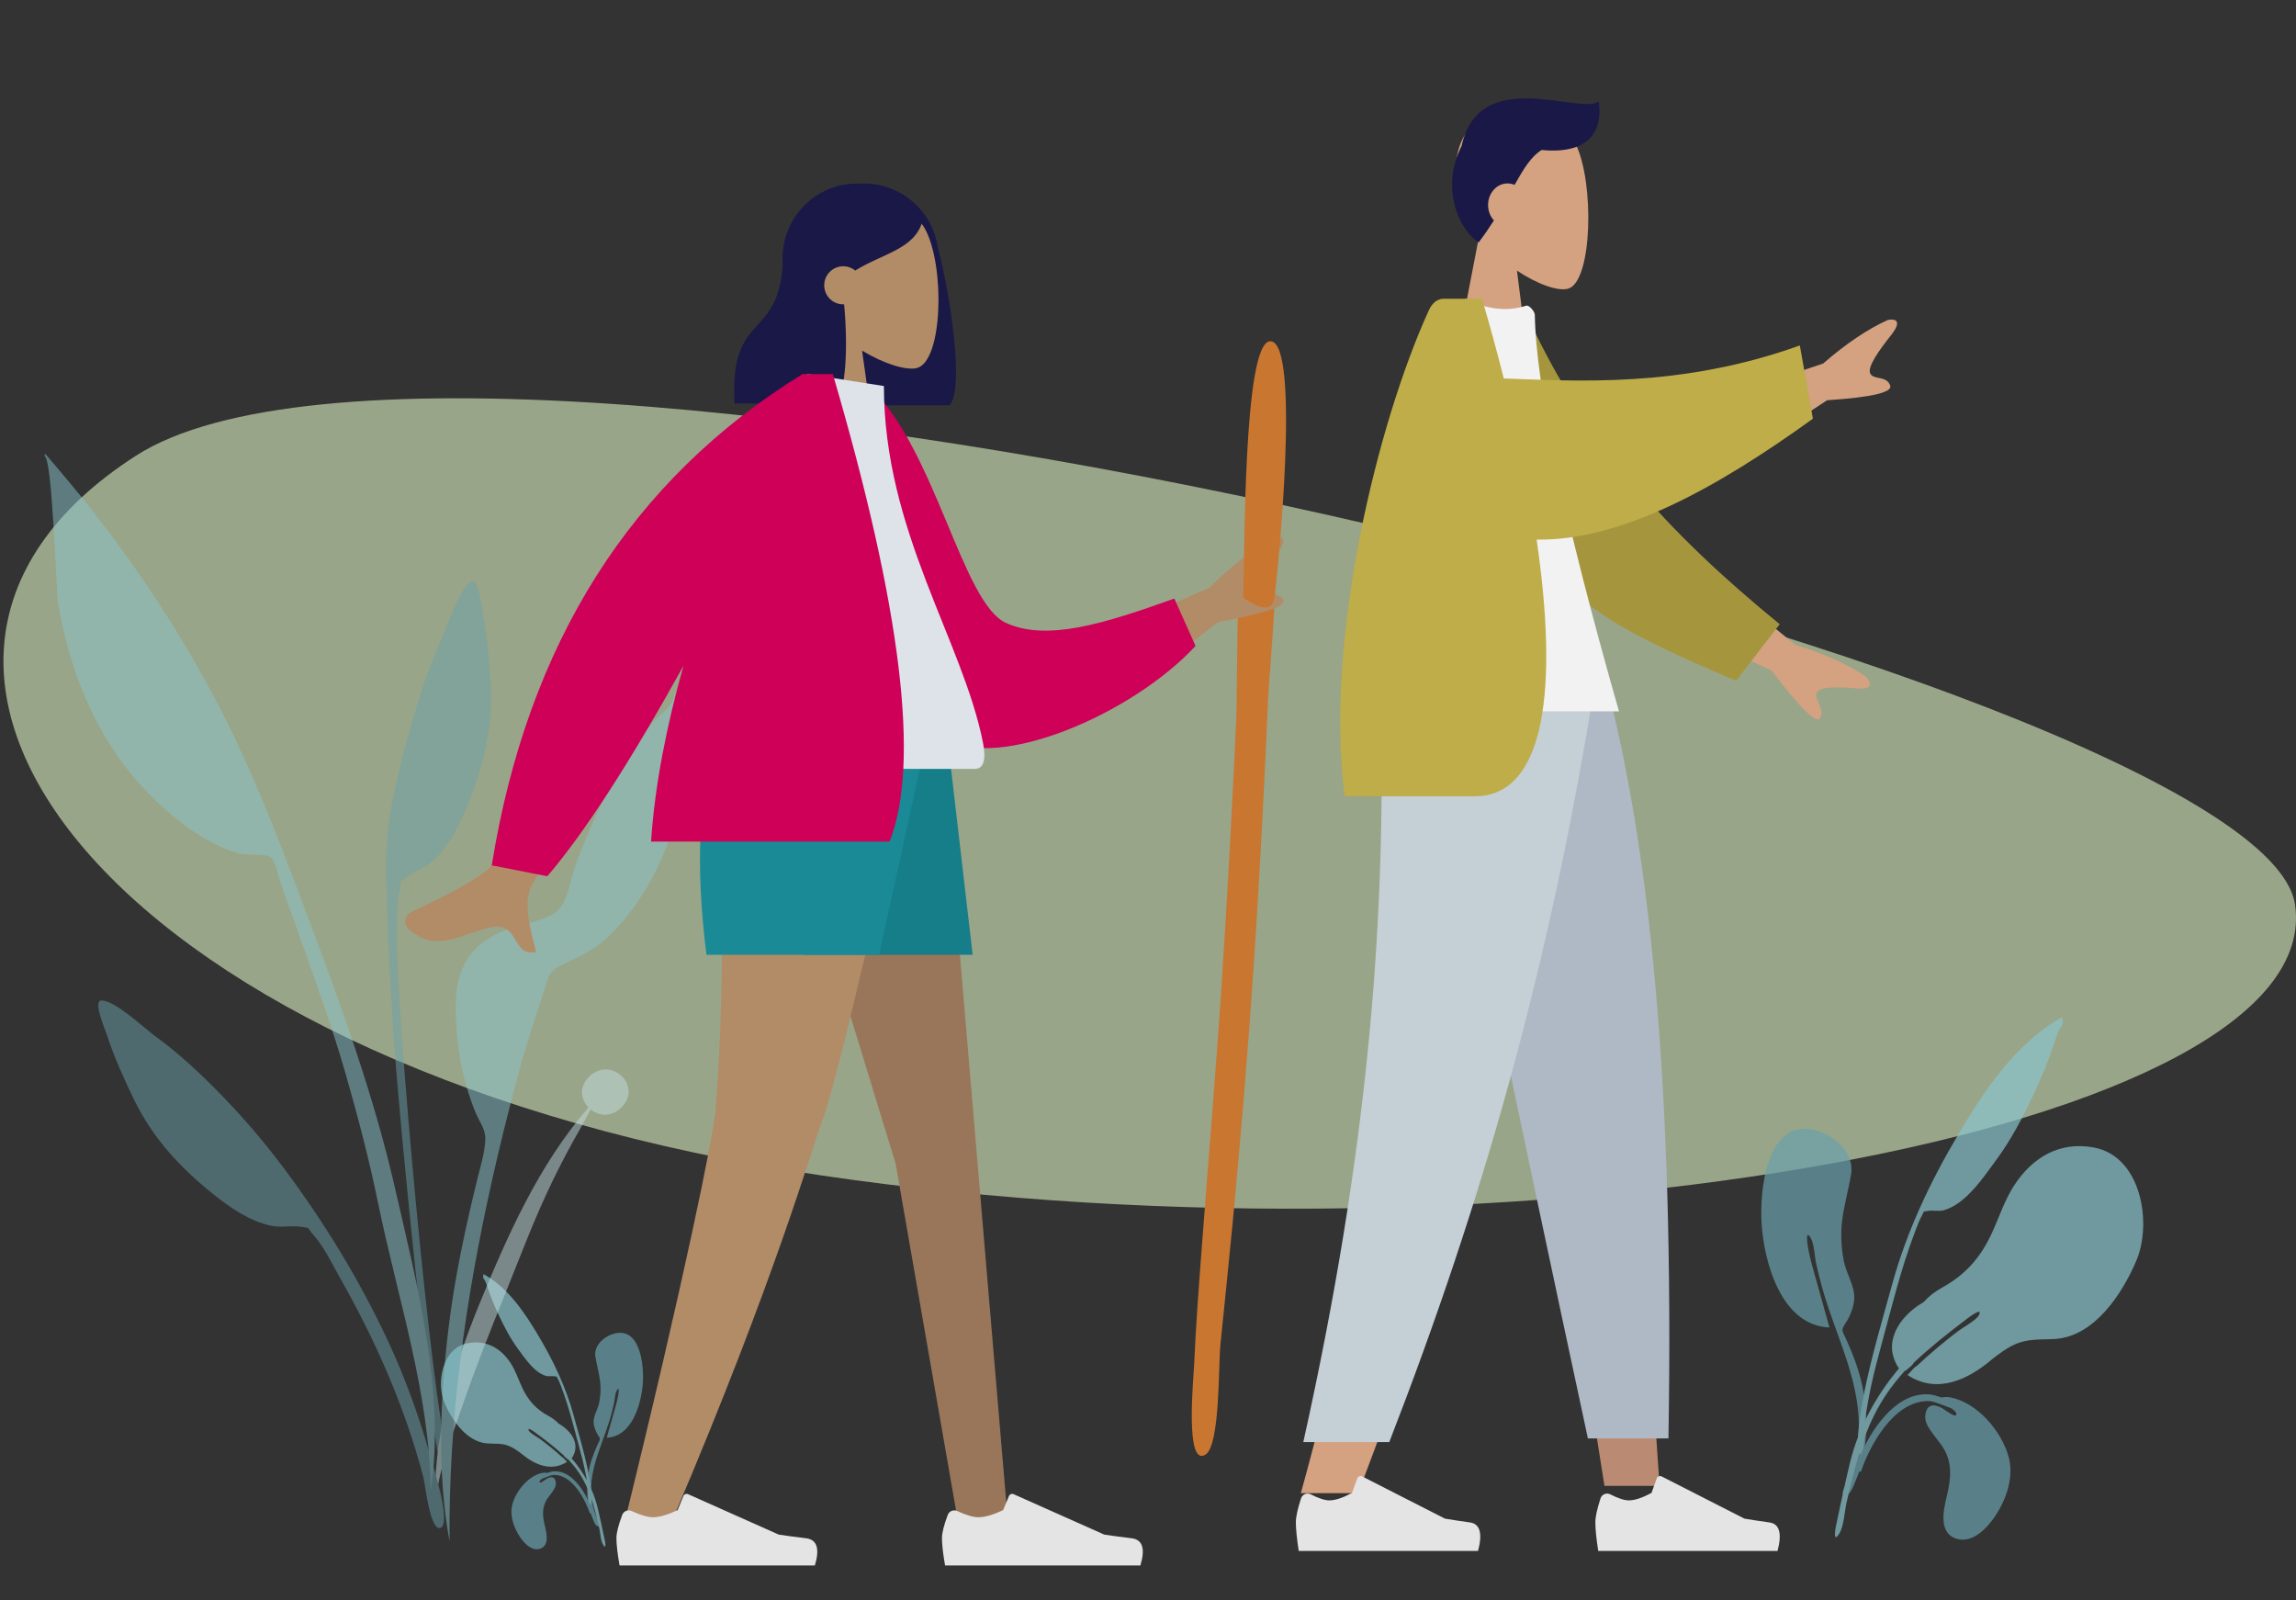 <?xml version="1.0" encoding="UTF-8"?>
<svg width="663px" height="462px" viewBox="0 0 663 462" version="1.1" xmlns="http://www.w3.org/2000/svg" xmlns:xlink="http://www.w3.org/1999/xlink">
    <rect x="0" y="0" width="663" height="462" fill="#333333" stroke="none"/>
    <!-- Generator: Sketch 52.4 (67378) - http://www.bohemiancoding.com/sketch -->
    <title>splash illustration</title>
    <desc>Created with Sketch.</desc>
    <g id="splash-illustration" stroke="none" stroke-width="1" fill="none" fill-rule="evenodd">
        <g id="Group">
            <g id="Scene/Wireframe" transform="translate(1, 115)" fill="#DEF1C1" opacity="0.6">
                <g id="Background-Shape-2">
                    <path d="M661.711,146.152 C671.361,211.476 437.337,254.085 235.908,224.349 C34.478,194.614 -57.928,78.493 38.191,16.62 C134.31,-45.254 652.061,80.828 661.711,146.152 Z" id="Background-Shape"></path>
                </g>
            </g>
            <g id="Plant-Right" opacity="0.7" transform="translate(558.41, 367.893) rotate(15) translate(-558.41, -367.893) translate(501.91, 286.393)">
                <path d="M34.691,49.039 C28.765,49.353 21.837,53.557 21.881,60.026 C21.913,64.726 22.542,69.35 22.323,74.07 C22.148,77.842 21.327,81.531 20.052,85.084 C18.826,88.501 15.865,91.611 15.384,95.174 C15.077,97.444 15.706,100.526 16.678,102.613 C17.858,105.151 17.356,104.993 15.786,107.392 C12.711,112.092 9.999,116.865 8.294,122.271 C5.839,130.059 4.63,138.986 6.689,147.011 C6.951,148.031 7.522,151.726 8.976,151.836 C10.6,151.959 9.631,149.913 9.474,149.235 C8.472,144.913 7.588,141.136 7.774,136.62 C8.494,119.196 19.623,106.596 26.113,91.19 C26.475,90.392 27.218,88.506 27.741,87.258 C28.567,85.288 29.222,81.636 30.46,80.11 C32.791,77.234 30.946,82.716 30.543,83.768 C30.034,85.099 29.469,86.516 28.928,87.692 C26.458,93.139 23.688,99.092 21.136,104.708 C34.899,106.356 42.668,89.212 45.159,78.216 C47.211,69.157 48.618,48.332 34.691,49.039" id="Leaf-Me-Alone!" fill="#69A1AC" transform="translate(26.047, 100.431) scale(-1, 1) rotate(6) translate(-26.047, -100.431) "></path>
                <path d="M91.607,34.224 C81.651,35.013 75.259,41.569 72.284,50.74 C70.68,55.682 70.497,60.759 69.606,65.838 C68.265,73.479 65.381,79.27 59.744,84.714 C57.998,86.4 56.711,88.131 55.796,89.983 C53.981,91.832 52.4,93.924 51.239,96.483 C49.756,99.75 49.336,103.67 51.049,106.927 C51.509,107.802 52.658,109.56 53.848,110.359 C49.391,119.833 46.94,130.208 47.217,140.571 C47.384,146.826 47.69,153.084 48.047,159.332 C48.143,161.009 48.69,163.779 49.512,160.966 C50.265,158.393 49.321,154.353 49.234,151.665 C48.809,138.568 48.446,126.66 53.848,114.425 C54.414,113.142 55.015,111.87 55.64,110.608 C55.677,110.587 55.711,110.561 55.745,110.536 C55.769,110.555 55.791,110.574 55.815,110.592 C55.855,110.521 55.909,110.437 55.973,110.342 C56.153,110.157 56.309,109.924 56.458,109.663 C56.937,109.001 57.48,108.222 57.483,107.796 C57.483,107.793 57.481,107.787 57.481,107.784 C60.825,102.336 64.655,97.188 68.567,92.142 C68.538,92.178 72.811,86.372 72.15,89.583 C71.832,91.13 68.689,94.077 67.419,95.716 C64.611,99.363 61.314,103.983 58.574,108.451 C58.205,108.662 57.684,109.701 57.307,110.474 C57.099,110.866 56.905,111.261 56.714,111.605 C66.424,114.807 73.976,108.358 79.127,100.857 C79.133,100.848 79.138,100.839 79.144,100.83 C80.712,98.758 82.317,96.7 84.323,95.061 C87.669,92.327 91.253,91.845 95.198,90.5 C105.957,86.831 110.532,72.914 111.985,62.589 C113.624,50.939 105.606,33.076 91.607,34.224" id="Leaf-Me-Alone!" fill="#89C5CC"></path>
                <path d="M81.21,3.594 C69.669,12.652 62.762,26.495 56.991,39.61 C50.545,54.258 45.527,69.347 43.189,85.19 C41.653,95.599 39.896,106.044 39.042,116.536 C38.738,120.262 38.587,124.017 38.659,127.755 C38.665,128.063 38.829,136.411 40.351,134.685 C41.217,133.703 40.197,126.027 40.215,124.775 C40.314,117.722 41.092,110.713 42.115,103.739 C43.8,92.256 45.068,80.775 47.843,69.489 C48.257,67.804 48.647,66.028 49.288,64.413 C49.969,62.695 49.311,63.394 50.815,62.888 C52.277,62.396 53.95,62.73 55.488,62.071 C61.586,59.455 65.69,51.112 68.734,45.687 C72.216,39.483 74.755,32.703 76.968,25.97 C78.593,21.024 79.954,16.071 81.046,10.983 C81.39,9.38 81.635,7.686 82.177,6.138 C82.323,5.721 82.861,5.021 82.899,4.638 C82.979,3.828 82.559,3.286 82.614,2.604 C82.139,2.924 81.671,3.254 81.21,3.594" id="Leaf-Me-Alone!" fill="#89C5CC" transform="translate(60.775, 68.762) rotate(-8) translate(-60.775, -68.762) "></path>
                <path d="M50.901,142.122 L49.204,142.122 C49.321,140.048 49.477,137.977 49.833,135.926 C51.194,128.082 55.451,116.561 64.788,115.288 C65.133,115.241 66.4,115.233 67.935,115.32 C68.662,114.924 69.477,114.685 70.336,114.63 C78.285,114.059 87.163,120.306 90.997,126.806 C94.089,132.048 93.568,138.93 91.659,144.498 C90.38,148.226 87.589,153.541 82.936,153.593 C77.114,153.658 76.833,146.649 76.721,142.552 C76.571,137.105 75.864,132.359 71.458,128.646 C70.43,127.781 69.308,127.02 68.27,126.167 C66.646,124.832 64.851,123.465 64.641,121.256 C64.352,118.209 66.118,117.661 68.815,118.227 C69.274,118.323 73.905,120.347 73.219,118.747 C73.01,118.259 72.245,117.871 71.28,117.581 C68.784,117.317 65.806,117.01 64.95,117.193 C55.712,119.167 52.115,131.632 51.16,139.551 C51.057,140.405 50.973,141.263 50.901,142.122 Z" id="Leaf-Me-Alone!" fill="#69A1AC"></path>
            </g>
            <g id="Plant-Right" opacity="0.7" transform="translate(159.23, 407.017) scale(-1, 1) rotate(15) translate(-159.23, -407.017) translate(129.23, 364.017)">
                <path d="M18.439,25.868 C15.293,26.036 11.613,28.257 11.634,31.67 C11.649,34.15 11.982,36.59 11.864,39.08 C11.77,41.07 11.332,43.017 10.654,44.893 C10.002,46.696 8.429,48.338 8.172,50.218 C8.009,51.416 8.342,53.042 8.856,54.143 C9.483,55.481 9.216,55.398 8.382,56.664 C6.747,59.145 5.305,61.665 4.398,64.518 C3.092,68.628 2.447,73.339 3.538,77.573 C3.676,78.11 3.978,80.06 4.75,80.118 C5.612,80.182 5.099,79.102 5.016,78.745 C4.485,76.465 4.017,74.472 4.118,72.09 C4.506,62.896 10.419,56.243 13.87,48.112 C14.062,47.691 14.458,46.696 14.736,46.037 C15.175,44.997 15.524,43.07 16.182,42.264 C17.421,40.746 16.439,43.639 16.225,44.195 C15.954,44.897 15.654,45.645 15.366,46.265 C14.053,49.14 12.58,52.283 11.223,55.246 C18.529,56.111 22.66,47.063 23.987,41.26 C25.08,36.479 25.834,25.49 18.439,25.868" id="Leaf-Me-Alone!" fill="#69A1AC" transform="translate(13.831, 52.99) scale(-1, 1) rotate(6) translate(-13.831, -52.99) "></path>
                <path d="M48.34,18.22 C42.979,18.633 39.537,22.065 37.935,26.865 C37.072,29.452 36.973,32.11 36.493,34.768 C35.771,38.768 34.218,41.799 31.183,44.648 C30.243,45.531 29.55,46.437 29.057,47.406 C28.08,48.374 27.229,49.469 26.603,50.809 C25.805,52.519 25.579,54.57 26.501,56.275 C26.749,56.734 27.367,57.654 28.008,58.072 C25.608,63.031 24.289,68.462 24.437,73.886 C24.527,77.16 24.692,80.436 24.884,83.706 C24.936,84.584 25.231,86.034 25.673,84.562 C26.079,83.215 25.571,81.1 25.524,79.693 C25.295,72.838 25.099,66.605 28.008,60.2 C28.313,59.529 28.636,58.863 28.973,58.202 C28.993,58.191 29.011,58.178 29.03,58.165 C29.043,58.174 29.054,58.185 29.067,58.194 C29.089,58.157 29.118,58.113 29.152,58.063 C29.249,57.966 29.333,57.844 29.414,57.708 C29.672,57.361 29.964,56.953 29.965,56.73 C29.965,56.729 29.964,56.726 29.964,56.724 C31.765,53.873 33.827,51.178 35.934,48.536 C35.918,48.555 38.219,45.516 37.863,47.197 C37.692,48.007 35.999,49.549 35.316,50.407 C33.804,52.316 32.028,54.735 30.553,57.073 C30.354,57.184 30.074,57.727 29.871,58.132 C29.759,58.337 29.654,58.544 29.552,58.724 C34.78,60.4 38.847,57.024 41.62,53.098 C41.623,53.094 41.626,53.089 41.629,53.084 C42.473,51.999 43.338,50.922 44.418,50.065 C46.219,48.634 48.149,48.381 50.273,47.677 C56.067,45.756 58.53,38.472 59.312,33.067 C60.195,26.969 55.878,17.619 48.34,18.22" id="Leaf-Me-Alone!" fill="#89C5CC"></path>
                <path d="M43.089,1.902 C36.966,6.676 33.305,13.977 30.247,20.895 C26.832,28.622 24.175,36.581 22.941,44.94 C22.13,50.432 21.202,55.942 20.754,61.479 C20.594,63.445 20.516,65.426 20.556,67.398 C20.559,67.561 20.65,71.966 21.457,71.056 C21.917,70.538 21.372,66.487 21.38,65.826 C21.43,62.105 21.839,58.407 22.38,54.727 C23.269,48.669 23.937,42.611 25.405,36.657 C25.624,35.768 25.83,34.831 26.169,33.979 C26.53,33.073 26.181,33.442 26.979,33.175 C27.755,32.916 28.644,33.094 29.46,32.746 C32.696,31.369 34.871,26.968 36.485,24.107 C38.33,20.835 39.675,17.259 40.847,13.707 C41.708,11.098 42.428,8.485 43.005,5.801 C43.187,4.955 43.316,4.061 43.603,3.245 C43.681,3.024 43.966,2.655 43.986,2.454 C44.028,2.026 43.805,1.74 43.834,1.38 C43.582,1.549 43.333,1.723 43.089,1.902" id="Leaf-Me-Alone!" fill="#89C5CC" transform="translate(32.268, 36.28) rotate(-8) translate(-32.268, -36.28) "></path>
                <path d="M27.02,74.766 L26.133,74.766 C26.194,73.649 26.276,72.534 26.462,71.43 C27.173,67.206 29.399,61.002 34.279,60.317 C34.459,60.291 35.122,60.287 35.924,60.334 C36.304,60.121 36.73,59.992 37.179,59.962 C41.334,59.655 45.975,63.019 47.979,66.519 C49.595,69.341 49.323,73.047 48.325,76.045 C47.657,78.053 46.198,80.915 43.766,80.943 C40.722,80.977 40.575,77.204 40.517,74.997 C40.438,72.064 40.069,69.509 37.765,67.51 C37.229,67.044 36.642,66.634 36.099,66.175 C35.25,65.456 34.312,64.72 34.202,63.53 C34.051,61.89 34.975,61.594 36.384,61.899 C36.624,61.951 39.045,63.041 38.686,62.179 C38.577,61.916 38.177,61.708 37.673,61.552 C36.368,61.409 34.811,61.244 34.364,61.343 C29.535,62.406 27.655,69.117 27.155,73.381 C27.101,73.841 27.058,74.303 27.02,74.766 Z" id="Leaf-Me-Alone!" fill="#69A1AC"></path>
            </g>
            <g id="Plant-Left" opacity="0.5" transform="translate(118.356, 279.788) rotate(-10) translate(-118.356, -279.788) translate(27.356, 114.288)">
                <path d="M116.367,73.512 C119.054,69.645 124.042,59.826 127.824,58.445 C130.261,57.555 129.55,66.76 129.58,68.515 C129.698,75.305 129.042,82.053 128.233,88.786 C126.775,100.93 122.009,111.744 115.471,122.08 C112.107,127.398 108.161,132.781 102.695,136.099 C100.179,137.627 97.152,137.883 94.668,139.2 C91.774,140.732 93.35,139.493 92.046,142.535 C90.235,146.759 89.656,152.208 88.818,156.714 C84.971,177.403 75.657,286.765 77.272,307.809 C77.415,309.674 74.838,310.12 74.709,307.843 C74.025,295.769 79.944,212.16 82.93,184.818 C85.916,157.475 88.938,133.319 91.967,123.86 C95.643,112.383 102.282,98.582 107.808,87.879 C110.375,82.907 113.173,78.106 116.367,73.512 Z" id="Leaf" fill="#69A1AC"></path>
                <path d="M136.372,205.262 C143.475,200.072 151.164,209.866 144.736,215.057 C141.183,217.925 137.468,216.905 135.377,214.514 C134.019,216.161 132.748,217.883 131.527,219.337 C127.808,223.769 124.292,228.307 120.931,232.95 C113.951,242.596 107.969,252.788 101.715,262.793 C95.542,272.667 89.419,282.592 83.825,292.716 C79.085,301.294 72.768,311.386 71.146,320.79 C73.608,300.845 82.95,281.676 94.074,264.093 C105.108,246.656 117.771,227.612 134.856,213.85 C133.118,211.305 133.069,207.673 136.372,205.262 Z" id="Leaf" fill="#C1DEE2"></path>
                <path d="M1.729,158.979 C5.682,159.748 12.142,168.639 15.4,172.026 C19.273,176.052 22.786,180.343 26.098,184.839 C33.227,194.516 39.604,204.804 45.026,215.533 C53.865,233.024 60.946,250.979 66.085,270.025 C69.231,281.684 71.268,293.769 72.475,305.768 C72.703,308.031 75.09,325.479 71.651,325.949 C68.558,326.373 69.513,312.701 69.364,310.841 C67.678,289.86 62.625,269.445 55.597,249.67 C54.067,245.362 52.645,240.085 50.196,236.208 C48.434,233.416 50.184,234.39 47.086,233.333 C44.425,232.425 41.394,232.647 38.67,231.536 C32.752,229.123 28.014,224.438 23.86,219.726 C15.788,210.569 9.391,200.663 6.057,188.929 C4.207,182.424 2.508,175.88 1.564,169.173 C1.32,167.439 -0.817,158.484 1.729,158.979 Z" id="Leaf" fill="#69A1AC"></path>
                <path d="M18.316,9.592 C33.103,35.314 45.254,63.568 53.1,92.185 C57.854,109.524 61.178,127.316 64.481,144.979 C69.596,172.329 74.433,199.677 75.809,227.513 C77.194,255.51 79.931,287.801 70.791,314.767 C75.357,287.389 71.01,258.248 70.24,230.701 C69.873,217.55 68.807,204.528 67.409,191.454 C66.052,178.772 63.836,166.15 61.772,153.568 C60.766,147.44 59.71,141.321 58.635,135.205 C58.314,133.381 58.179,127.967 57.025,126.72 C55.863,125.466 49.938,124.954 48.078,124.034 C44.331,122.18 40.808,119.546 37.689,116.763 C31.711,111.429 26.51,104.458 22.405,97.587 C12.908,81.689 9.11,62.286 9.302,43.874 C9.339,40.299 15.071,1.803 12.769,1.273 C12.908,1.11 13.039,0.942 13.163,0.767 C14.905,3.694 16.616,6.64 18.316,9.592 Z" id="Leaf" fill="#89C5CC"></path>
                <path d="M178.935,102.789 C179.162,102.458 180.641,100.153 179.896,100.3 C181.413,100 177.81,102.843 181.589,101.099 C179.795,102.812 180.831,105.037 180.855,107.343 C180.894,111.087 180.274,114.799 179.577,118.462 C178.475,124.253 176.833,129.883 174.45,135.269 C169.257,147.005 160.438,158.304 149.968,165.642 C144.799,169.265 139.734,170.498 133.839,172.166 C130.116,173.22 129.82,175.167 127.844,178.82 C123.729,186.428 119.688,194.008 116.059,201.873 C111.726,211.264 107.52,220.666 103.552,230.223 C90.185,262.413 79.306,295.764 73.592,330.278 C73.453,309.939 78.107,288.991 83.977,269.605 C88.254,255.48 93.821,241.864 99.759,228.386 C101.197,225.121 103.378,220.921 103.989,217.316 C104.417,214.79 103.109,212.361 102.51,209.701 C100.175,199.339 100.342,187.731 102.392,177.315 C104.653,165.828 111.191,160.497 122.25,158.87 C126.295,158.275 131.436,158.493 135.144,156.75 C139.185,154.851 140.852,148.61 143.149,144.604 C149.321,133.843 156.653,123.523 165.073,114.456 C167.404,111.945 169.912,109.629 172.571,107.482 C174.249,106.127 177.792,104.458 178.935,102.789 Z" id="Leaf" fill="#89C5CC"></path>
            </g>
            <g id="A-Human/Standing" transform="translate(296, 0)">
                <g id="Head/Front/Short-1" transform="translate(73, 0)">
                    <g id="Head" stroke-width="1" transform="translate(50.426, 32.192)" fill="#D4A181">
                        <path d="M7.716,35.817 C3.413,30.2 0.5,23.316 0.987,15.603 C2.389,-6.62 30.208,-1.731 35.619,9.485 C41.03,20.702 40.387,49.153 33.394,51.158 C30.605,51.958 24.663,49.999 18.616,45.946 L22.412,75.808 L0,75.808 L7.716,35.817 Z"></path>
                    </g>
                    <path d="M76.161,43.304 C73.12,45.196 70.956,48.741 68.35,53.391 C67.716,53.114 67.025,52.962 66.301,52.962 C63.207,52.962 60.699,55.751 60.699,59.192 C60.699,60.939 61.345,62.518 62.386,63.65 C61.09,65.685 59.637,67.81 57.972,70.004 C51.759,65.859 47.138,53.777 53.07,42.114 C58.174,18.752 87.096,33.253 92.661,29.312 C93.877,37.79 89.954,44.626 76.161,43.304 Z" id="Hair" fill="#191847"></path>
                </g>
                <g id="Bottom/Standing/Sweatpants" transform="translate(0, 196)">
                    <polygon id="Leg" fill="#BA8B72" points="117.76 9.9475983e-14 151.46 133.093 167.311 233.021 183.221 233.021 167.34 9.9475983e-14"></polygon>
                    <path d="M102.615,0 C104.966,69.141 104.039,106.852 103.513,113.134 C102.986,119.416 99.998,161.487 79.639,235.13 L96.186,235.13 C123.149,164.482 132.562,122.411 135.654,113.134 C138.747,103.857 147.88,66.146 161.215,0 L102.615,0 Z" id="Leg" fill="#D4A181"></path>
                    <path d="M117.037,1.13686838e-13 C125.803,45.798 140.964,118.902 162.521,219.314 L185.79,219.314 C187.509,116.251 180.198,48.418 167.536,1.13686838e-13 L117.037,1.13686838e-13 Z" id="Pant" fill="#AFB9C5"></path>
                    <path d="M102.497,0 C104.8,69.141 98.832,137.258 80.344,220.39 L105.171,220.39 C132.184,150.797 151.545,83.016 164.777,0 L102.497,0 Z" id="Pant" fill="#C5CFD6"></path>
                    <g id="Accessories/Shoe/Flat-Sneaker" transform="translate(77.28, 209.824)" fill="#E4E4E4">
                        <path d="M2.414,26.809 C1.417,29.876 0.918,32.177 0.918,33.711 C0.918,35.604 1.194,38.367 1.745,42 C3.666,42 20.925,42 53.524,42 C54.87,36.912 54.093,34.166 51.194,33.76 C48.295,33.354 45.887,32.988 43.969,32.661 L20.051,20.465 C19.559,20.214 18.957,20.41 18.706,20.902 C18.687,20.939 18.67,20.978 18.656,21.017 L17.133,25.241 C14.45,26.673 12.269,27.389 10.591,27.389 C9.282,27.389 7.494,26.808 5.228,25.647 L5.228,25.647 C4.245,25.144 3.039,25.532 2.536,26.515 C2.488,26.61 2.447,26.708 2.414,26.809 Z" id="shoe"></path>
                    </g>
                    <g id="Accessories/Shoe/Flat-Sneaker" transform="translate(163.76, 209.824)" fill="#E4E4E4">
                        <path d="M2.414,26.809 C1.417,29.876 0.918,32.177 0.918,33.711 C0.918,35.604 1.194,38.367 1.745,42 C3.666,42 20.925,42 53.524,42 C54.87,36.912 54.093,34.166 51.194,33.76 C48.295,33.354 45.887,32.988 43.969,32.661 L20.051,20.465 C19.559,20.214 18.957,20.41 18.706,20.902 C18.687,20.939 18.67,20.978 18.656,21.017 L17.133,25.241 C14.45,26.673 12.269,27.389 10.591,27.389 C9.282,27.389 7.494,26.808 5.228,25.647 L5.228,25.647 C4.245,25.144 3.039,25.532 2.536,26.515 C2.488,26.61 2.447,26.708 2.414,26.809 Z" id="shoe"></path>
                    </g>
                </g>
                <g id="Body/Long-Sleeve-1" transform="translate(91, 86)">
                    <path d="M104.033,30.839 L139.439,18.975 C146.045,13.236 152.275,9.039 158.13,6.386 C159.833,6.028 162.652,6.236 159.129,10.697 C155.606,15.158 152.08,20.027 153.086,21.897 C154.092,23.768 157.757,22.358 158.818,25.321 C159.525,27.296 153.453,28.711 140.602,29.565 L113.073,47.649 L104.033,30.839 Z M101.651,75.782 L131.448,100.206 C139.529,102.64 146.281,105.669 151.703,109.291 C152.984,110.594 154.532,113.232 149.22,112.776 C143.909,112.32 138.303,112.108 137.57,114.13 C136.837,116.152 140.052,118.571 138.57,121.3 C137.582,123.119 132.916,118.557 124.571,107.615 L95.064,93.957 L101.651,75.782 Z" id="Skin" fill="#D4A181"></path>
                    <path d="M42.517,15.85 C66.655,44.627 95.573,63.897 134.724,81.492 L126.788,100.536 C86.803,94.808 65.389,90.626 47.766,62.048 C43.343,54.876 35.052,30.455 30.148,17.752 L42.517,15.85 Z" id="Coat-Back" fill="#A5963E" transform="translate(82.436, 58.193) rotate(15) translate(-82.436, -58.193) "></path>
                    <path d="M10.5,119.386 L80.5,119.386 C64.644,63.796 56.544,25.642 56.2,4.925 C56.183,3.869 54.486,2.007 53.735,2.251 C48.245,4.034 42.37,3.367 36.111,0.252 C19.516,30.932 13.777,68.706 10.5,119.386 Z" id="Shirt" fill="#F2F2F2"></path>
                    <path d="M47.236,23.28 C67.842,23.963 98.213,26.171 132.727,13.74 L136.5,34.892 C109.099,54.663 81.371,70.207 56.716,69.795 C62.927,112.204 59.486,143.913 38.828,143.913 C27.239,143.913 14.729,143.913 1.299,143.913 C-4.661,98.493 11.004,35.516 25.527,3.752 C26.082,2.539 27.262,0.252 30.044,0.252 C32.467,0.252 36.102,0.252 40.949,0.252 C43.206,7.96 45.313,15.666 47.236,23.28 Z" id="Coat-Front" fill="#BEAD48"></path>
                </g>
            </g>
            <path d="M237.285,261.298 C252.848,266.032 268.315,270.081 272.5,271.407 C297.084,279.203 321.598,287.221 346.008,295.513 C369.993,303.66 393.802,312.267 417.704,320.639 C428.385,324.381 439.068,328.142 449.87,331.547 C453.694,332.753 477.788,341.824 475.713,335.068 C474.241,330.283 451.759,324.805 446.323,322.75 C435.47,318.646 424.647,314.476 413.772,310.422 C390.211,301.64 366.541,293.124 342.728,285.002 C318.364,276.691 293.865,268.753 269.299,261.029 C265.631,259.876 253.6,255.441 240.579,251.222" id="Path" fill="#C97631" transform="translate(356.562, 294.384) rotate(75) translate(-356.562, -294.384) "></path>
            <g id="😍Human/Standing" transform="translate(117, 26)">
                <g id="Head/Front/Long" transform="translate(58, 0)">
                    <path d="M95.762,45.29 C99.209,57.992 103.701,86.544 99.117,91.022 L70.117,91.022 C70.114,90.971 70.111,90.92 70.109,90.868 C59.36,89.679 51,80.566 51,69.5 L51,48.5 C51,36.626 60.626,27 72.5,27 L74.5,27 C85.283,27 94.212,34.939 95.762,45.29 Z" id="Hair-Back" fill="#191847"></path>
                    <g id="Head" stroke-width="1" transform="translate(54, 31)" fill="#B28B67">
                        <path d="M8.262,34.49 C3.654,29.081 0.536,22.453 1.057,15.025 C2.558,-6.375 32.349,-1.667 38.143,9.134 C43.938,19.935 43.25,47.333 35.76,49.263 C32.774,50.033 26.411,48.147 19.935,44.244 L24,73 L0,73 L8.262,34.49 Z"></path>
                    </g>
                    <path d="M68.75,61.875 C69.856,73.753 69.413,87.317 66.117,90.537 L37.117,90.537 C35.501,62.463 51.117,73.335 51.117,46.903 C52.091,45.952 53.011,45.01 53.921,44.198 L53.889,43.421 C58.911,33.14 65.281,28 73.001,28 C84.581,28 88.237,33.388 91.349,37.963 C89.022,45.948 79.99,47.132 71.966,52.11 C71.02,51.341 69.814,50.88 68.5,50.88 C65.462,50.88 63,53.343 63,56.38 C63,59.418 65.462,61.88 68.5,61.88 C68.584,61.88 68.667,61.879 68.75,61.875 Z" id="Hair-Front" fill="#191847"></path>
                </g>
                <g id="Bottom/Skinny-Jeans-1" transform="translate(60, 187)">
                    <polygon id="Leg" fill="#997659" points="44 0 81.631 123.024 99.86 227.648 114.153 227.648 94.891 0"></polygon>
                    <path d="M30.538,0 C33.094,67.547 30.086,102.389 29.514,108.526 C28.942,114.663 21.108,154.455 2.564,229.708 L17.794,224.478 C47.102,155.459 57.089,119.589 60.45,110.526 C63.812,101.463 72.739,64.621 87.233,0 L30.538,0 Z" id="Leg" fill="#B28B67"></path>
                    <g id="Accessories/Shoe/Flat-Sneaker" transform="translate(0, 199)" fill="#E4E4E4">
                        <path d="M2.678,25.402 C1.559,28.388 1,30.623 1,32.106 C1,33.909 1.3,36.54 1.901,40 C3.993,40 22.794,40 58.303,40 C59.769,35.155 58.923,32.539 55.765,32.152 C52.607,31.766 49.984,31.417 47.895,31.106 L21.68,19.419 C21.176,19.194 20.584,19.421 20.359,19.925 C20.356,19.934 20.352,19.942 20.348,19.951 L18.663,24.039 C15.74,25.403 13.364,26.085 11.537,26.085 C10.052,26.085 8.001,25.485 5.384,24.285 L5.384,24.285 C4.38,23.825 3.193,24.266 2.733,25.27 C2.713,25.313 2.695,25.357 2.678,25.402 Z" id="shoe"></path>
                    </g>
                    <g id="Accessories/Shoe/Flat-Sneaker" transform="translate(94, 199)" fill="#E4E4E4">
                        <path d="M2.678,25.402 C1.559,28.388 1,30.623 1,32.106 C1,33.909 1.3,36.54 1.901,40 C3.993,40 22.794,40 58.303,40 C59.769,35.155 58.923,32.539 55.765,32.152 C52.607,31.766 49.984,31.417 47.895,31.106 L21.68,19.419 C21.176,19.194 20.584,19.421 20.359,19.925 C20.356,19.934 20.352,19.942 20.348,19.951 L18.663,24.039 C15.74,25.403 13.364,26.085 11.537,26.085 C10.052,26.085 8.001,25.485 5.384,24.285 L5.384,24.285 C4.38,23.825 3.193,24.266 2.733,25.27 C2.713,25.313 2.695,25.357 2.678,25.402 Z" id="shoe"></path>
                    </g>
                    <polygon id="Bottom" fill="#157E89" points="39 0 55 62.68 103.87 62.68 96.584 0"></polygon>
                    <path d="M30,0 C24.735,15.781 23.735,36.674 27,62.68 L76.87,62.68 L90.584,0 L30,0 Z" id="Bottom" fill="#198A96"></path>
                </g>
                <g id="Body/Long-Sleeve-1" transform="translate(0, 82)">
                    <path d="M196,77.617 L232.235,61.704 C238.582,55.379 244.711,50.572 250.623,47.282 C252.39,46.719 255.41,46.549 252.188,51.255 C248.966,55.961 245.789,61.056 247.076,62.705 C248.364,64.355 252.093,62.534 253.566,65.216 C254.549,67.004 248.262,69.143 234.707,71.633 L207.57,92.439 L196,77.617 Z M49.508,82 L70,86.066 C49.392,124.471 38.34,144.826 36.845,147.13 C33.48,152.315 36.62,161.817 37.779,166.821 C30.504,168.515 33.373,157.565 24.167,159.851 C15.764,161.938 8.639,167.293 0.804,160.071 C-0.159,159.183 -0.865,156.407 2.42,154.984 C10.603,151.437 22.692,144.796 24.652,142.218 C27.326,138.702 35.611,118.629 49.508,82 Z" id="Skin" fill="#B28B67"></path>
                    <path d="M121.28,9.877 L129.765,7.646 C150.12,24.205 161.602,67.262 174.613,71.956 C186.913,76.394 203.209,69.632 222.503,60.739 L229.796,73.835 C213.41,95 176.299,114.917 159.843,106.84 C133.534,93.927 123.047,40.501 121.28,9.877 Z" id="Coat-Back" fill="#CE0058" transform="translate(175.538, 58.162) rotate(5) translate(-175.538, -58.162) "></path>
                    <path d="M88,114 C122.672,114 148.176,114 164.511,114 C168.008,114 167.349,108.952 166.843,106.404 C161.011,77.004 138.241,45.312 138.241,3.461 L116.172,0 C97.917,29.358 91.605,65.505 88,114 Z" id="Shirt" fill="#DDE3E9"></path>
                    <path d="M80.369,84.233 C64.771,112.368 51.661,132.623 41.037,145 L25,141.859 C35.331,77.791 65.247,30.504 114.748,3.81764932e-14 L115,2.9470116e-14 L123.486,0 C143.299,67.537 148.761,112.537 139.872,135 L71,135 C72.09,118.563 75.583,101.181 80.369,84.233 Z" id="Coat-Front" fill="#CE0058"></path>
                </g>
            </g>
            <path d="M399.183,143.016 C393.8,140.708 329.756,116.348 327.42,125.019 C325.342,132.755 387.416,148.687 396.846,151.738 C401.992,147.462 402.771,144.554 399.183,143.016 Z" id="Path" fill="#C97631" transform="translate(364.382, 137.449) rotate(75) translate(-364.382, -137.449) "></path>
        </g>
    </g>
</svg>
